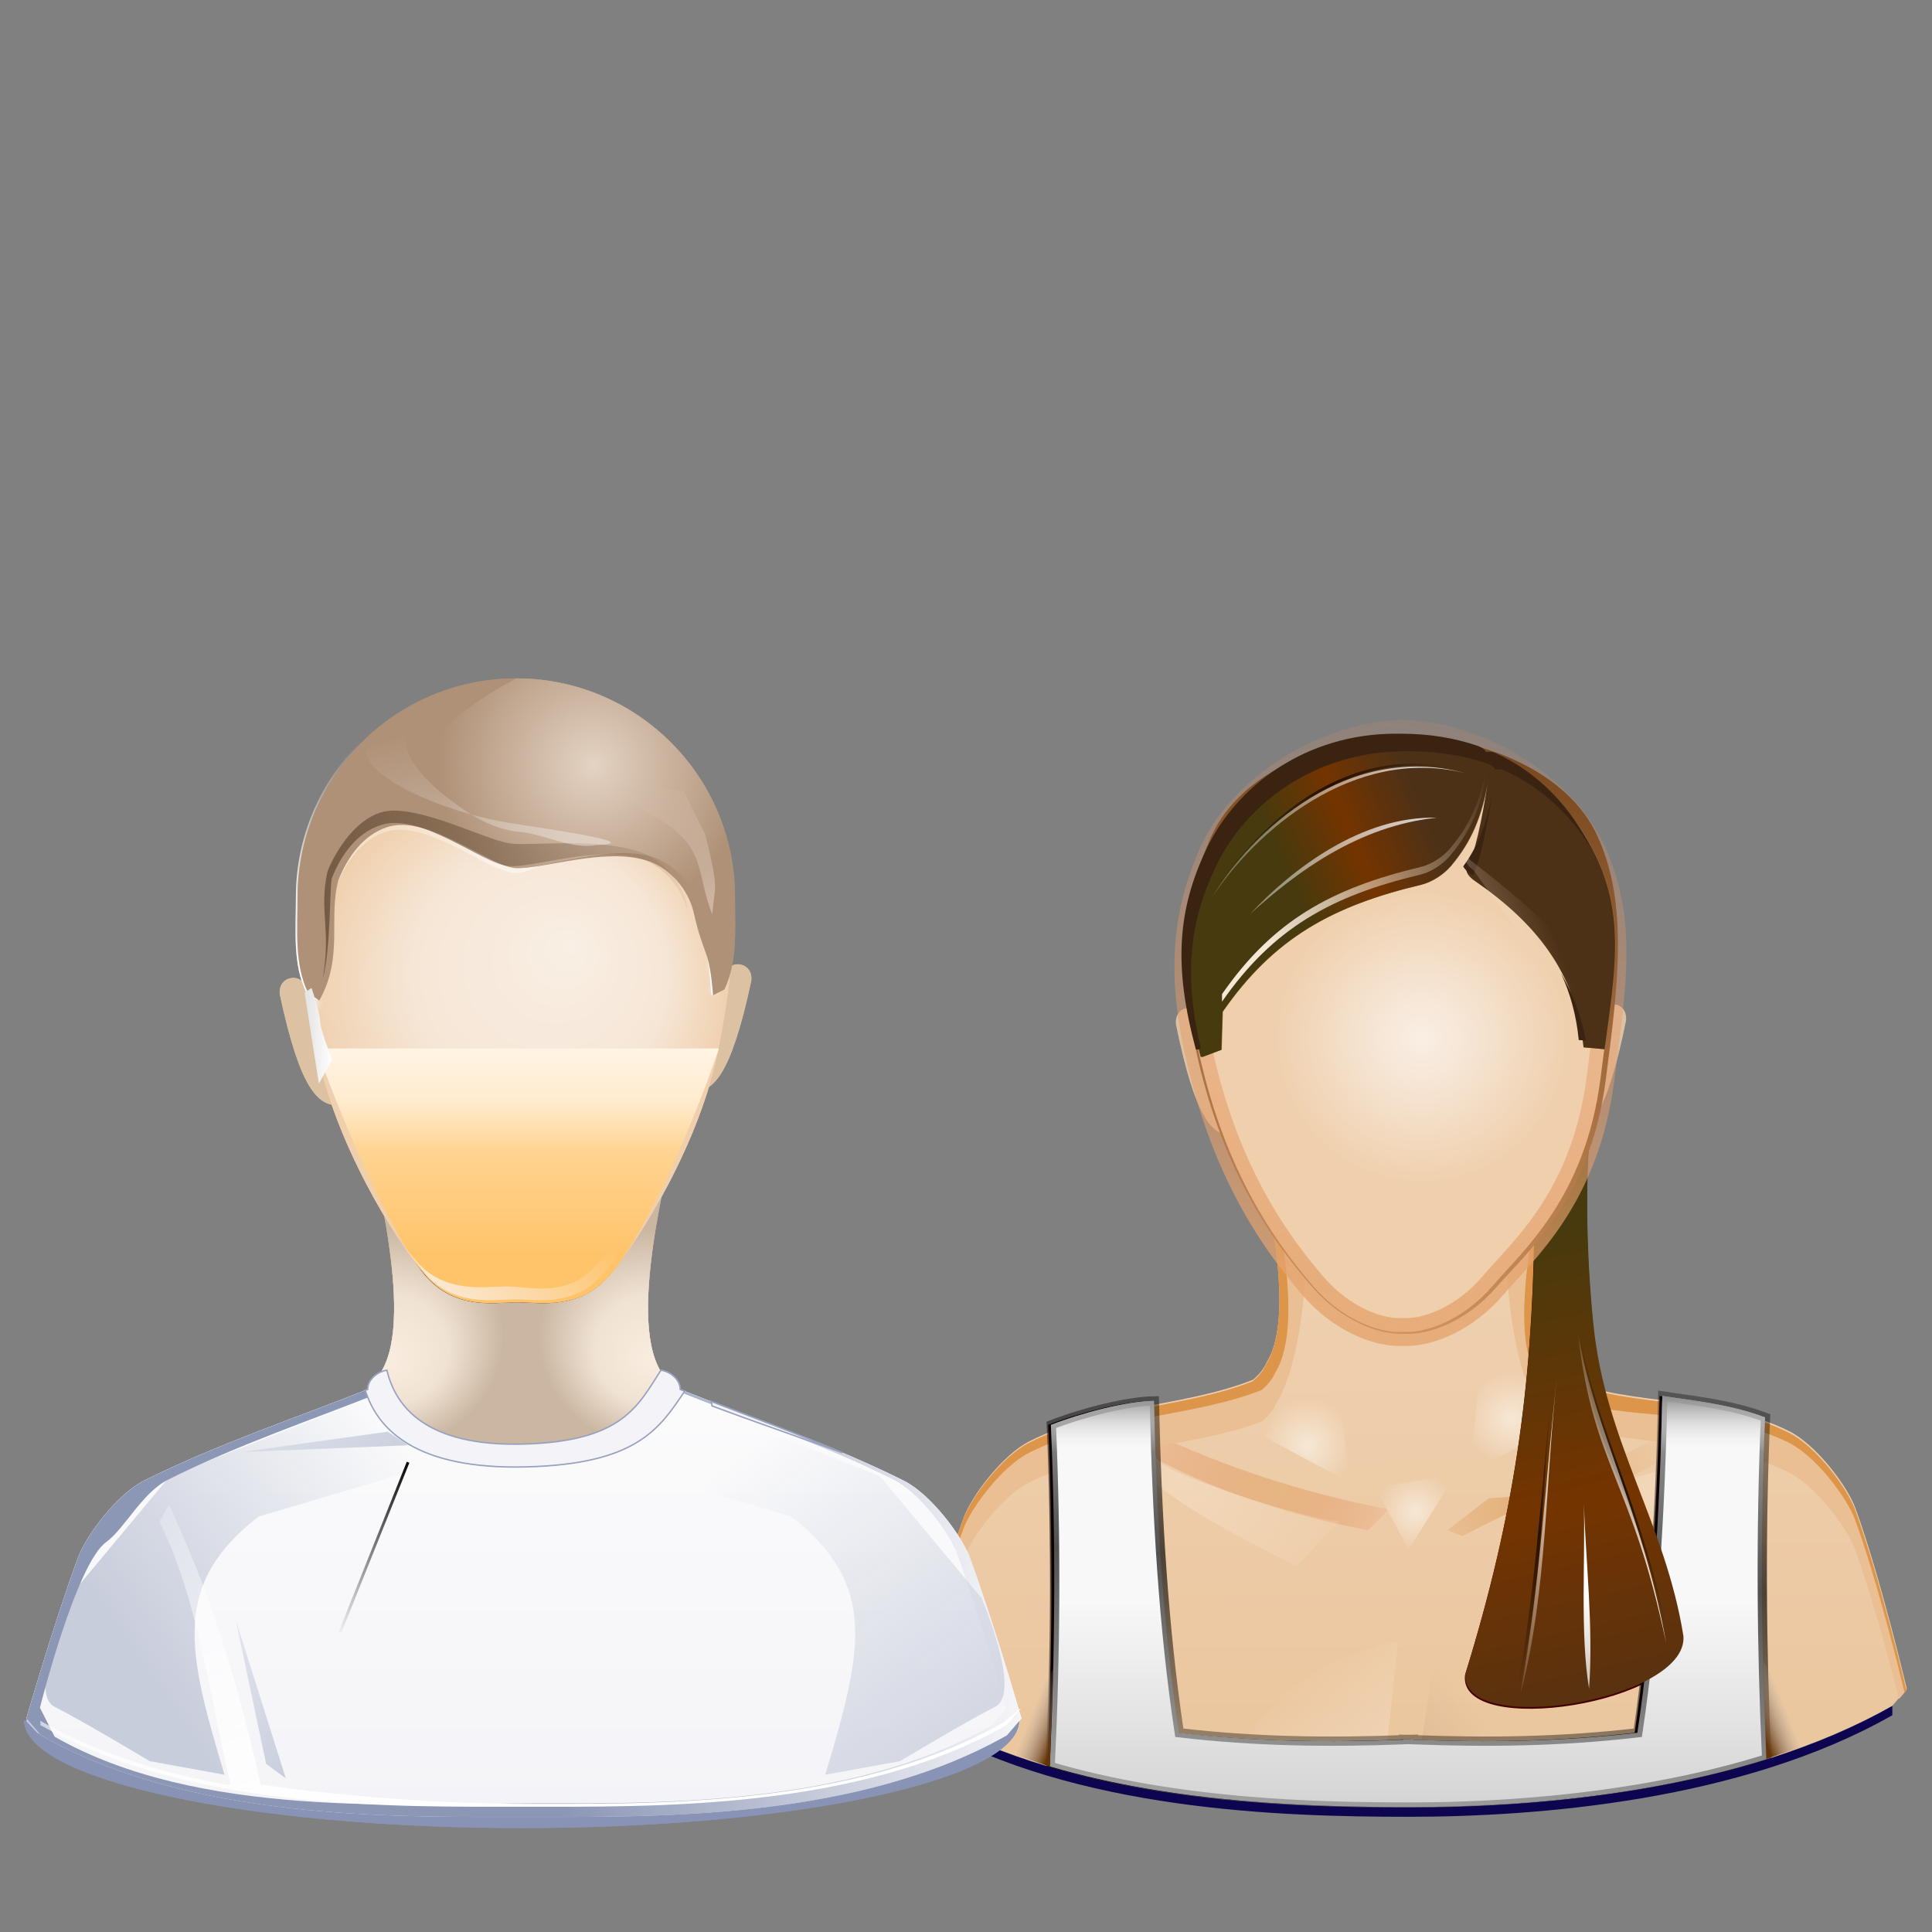 <?xml version="1.0" standalone="no"?>
<!DOCTYPE svg PUBLIC "-//W3C//DTD SVG 20010904//EN" "http://www.w3.org/TR/2001/REC-SVG-20010904/DTD/svg10.dtd">
<!-- Created using Karbon14, part of koffice: http://www.koffice.org/karbon -->
<svg xmlns="http://www.w3.org/2000/svg" xmlns:xlink="http://www.w3.org/1999/xlink" width="128px" height="128px">
  <rect width="100%" height="100%" fill="#808080" stroke="none"/>
  <defs>
    <linearGradient id="defitem0" gradientUnits="userSpaceOnUse" x1="96.865" y1="117.458" x2="96.741" y2="80.5" >
      <stop stop-color="#ebc69e" offset="0" stop-opacity="1" />
      <stop stop-color="#efd1b1" offset="1" stop-opacity="1" />
    </linearGradient>
    <radialGradient id="defitem1" gradientUnits="userSpaceOnUse" cx="82.336" cy="98.195" fx="85.168" fy="98.881" r="11.188" >
      <stop stop-color="#e6b683" offset="0" stop-opacity="1" />
      <stop stop-color="#e68e60" offset="1" stop-opacity="0" />
    </radialGradient>
    <radialGradient id="defitem2" gradientUnits="userSpaceOnUse" cx="81.837" cy="100.067" fx="77.966" fy="97.695" r="10.005" >
      <stop stop-color="#f2d8ba" offset="0" stop-opacity="1" />
      <stop stop-color="#f2d8ba" offset="1" stop-opacity="0" />
    </radialGradient>
    <radialGradient id="defitem3" gradientUnits="userSpaceOnUse" cx="101.19" cy="99.702" fx="101.19" fy="99.702" r="11.592" >
      <stop stop-color="#e4ae77" offset="0" stop-opacity="1" />
      <stop stop-color="#e6b683" offset="1" stop-opacity="0" />
    </radialGradient>
    <radialGradient id="defitem4" gradientUnits="userSpaceOnUse" cx="109.511" cy="99.078" fx="109.511" fy="99.078" r="6.072" >
      <stop stop-color="#f2d8ba" offset="0" stop-opacity="1" />
      <stop stop-color="#f2d8ba" offset="1" stop-opacity="0" />
    </radialGradient>
    <radialGradient id="defitem5" gradientUnits="userSpaceOnUse" cx="100.14" cy="93.986" fx="100.14" fy="93.986" r="3.154" >
      <stop stop-color="#f6e8d6" offset="0" stop-opacity="1" />
      <stop stop-color="#f6e8d6" offset="1" stop-opacity="0" />
    </radialGradient>
    <radialGradient id="defitem6" gradientUnits="userSpaceOnUse" cx="93.79" cy="100.143" fx="93.79" fy="100.143" r="2.7" >
      <stop stop-color="#f6e8d6" offset="0" stop-opacity="1" />
      <stop stop-color="#f6e8d6" offset="1" stop-opacity="0" />
    </radialGradient>
    <linearGradient id="defitem7" gradientUnits="userSpaceOnUse" x1="96.564" y1="127.504" x2="85.223" y2="111.495" >
      <stop stop-color="#f6e8d6" offset="0" stop-opacity="1" />
      <stop stop-color="#f6e8d6" offset="1" stop-opacity="0" />
    </linearGradient>
    <radialGradient id="defitem8" gradientUnits="userSpaceOnUse" cx="86.605" cy="95.768" fx="86.605" fy="95.768" r="3.154" >
      <stop stop-color="#f6e8d6" offset="0" stop-opacity="1" />
      <stop stop-color="#f6e8d6" offset="1" stop-opacity="0" />
    </radialGradient>
    <linearGradient id="defitem9" gradientUnits="userSpaceOnUse" x1="84.376" y1="125.339" x2="98.143" y2="113.682" >
      <stop stop-color="#c39a7c" offset="0" stop-opacity="1" />
      <stop stop-color="#c39a7c" offset="1" stop-opacity="0" />
    </linearGradient>
    <linearGradient id="defitem10" gradientUnits="userSpaceOnUse" x1="93.283" y1="145.727" x2="93.283" y2="106.104" >
      <stop stop-color="#8e8e8e" offset="0" stop-opacity="1" />
      <stop stop-color="#f8f8f8" offset="1" stop-opacity="1" />
    </linearGradient>
    <linearGradient id="defitem11" gradientUnits="userSpaceOnUse" x1="102.656" y1="130.152" x2="105.913" y2="79.254" >
      <stop stop-color="#000000" offset="0" stop-opacity="0" />
      <stop stop-color="#000000" offset="0.5" stop-opacity="0.676" />
      <stop stop-color="#000000" offset="1" stop-opacity="0" />
    </linearGradient>
    <linearGradient id="defitem12" gradientUnits="userSpaceOnUse" x1="104.761" y1="80.691" x2="112.92" y2="116.352" >
      <stop stop-color="#463a0e" offset="0" stop-opacity="1" />
      <stop stop-color="#743400" offset="0.5" stop-opacity="1" />
      <stop stop-color="#4d3117" offset="1" stop-opacity="1" />
    </linearGradient>
    <radialGradient id="defitem13" gradientUnits="userSpaceOnUse" cx="94.183" cy="68.743" fx="94.183" fy="68.743" r="9.984" >
      <stop stop-color="#f9efe4" offset="0" stop-opacity="1" />
      <stop stop-color="#f6e6d6" offset="0.291" stop-opacity="1" />
      <stop stop-color="#efcfac" offset="1" stop-opacity="1" />
    </radialGradient>
    <linearGradient id="defitem14" gradientUnits="userSpaceOnUse" x1="100.947" y1="100.423" x2="108.9" y2="41.352" >
      <stop stop-color="#e4aa72" offset="0" stop-opacity="1" />
      <stop stop-color="#e68e60" offset="1" stop-opacity="0" />
    </linearGradient>
    <radialGradient id="defitem15" gradientUnits="userSpaceOnUse" cx="105.489" cy="67.77" fx="105.489" fy="67.77" r="0.487" >
      <stop stop-color="#f0e4d4" offset="0" stop-opacity="1" />
      <stop stop-color="#f0e4d4" offset="1" stop-opacity="0" />
    </radialGradient>
    <radialGradient id="defitem16" gradientUnits="userSpaceOnUse" cx="80.165" cy="68" fx="80.165" fy="68" r="0.487" >
      <stop stop-color="#f0e4d4" offset="0" stop-opacity="1" />
      <stop stop-color="#f0e4d4" offset="1" stop-opacity="0" />
    </radialGradient>
    <linearGradient id="defitem17" gradientUnits="userSpaceOnUse" x1="84.86" y1="57.109" x2="94.055" y2="53.22" >
      <stop stop-color="#463a0e" offset="0" stop-opacity="1" />
      <stop stop-color="#743400" offset="0.5" stop-opacity="1" />
      <stop stop-color="#4d3117" offset="1" stop-opacity="1" />
    </linearGradient>
    <linearGradient id="defitem18" gradientUnits="userSpaceOnUse" x1="80.093" y1="55.616" x2="96.468" y2="55.616" >
      <stop stop-color="#000000" offset="0" stop-opacity="0" />
      <stop stop-color="#000000" offset="0.5" stop-opacity="0.676" />
      <stop stop-color="#000000" offset="1" stop-opacity="0" />
    </linearGradient>
    <linearGradient id="defitem19" gradientUnits="userSpaceOnUse" x1="82.061" y1="49.059" x2="96.714" y2="55.8" >
      <stop stop-color="#ffffff" offset="0" stop-opacity="0.153" />
      <stop stop-color="#ffffff" offset="1" stop-opacity="1" />
    </linearGradient>
    <linearGradient id="defitem20" gradientUnits="userSpaceOnUse" x1="100.48" y1="111.794" x2="102.581" y2="91.014" >
      <stop stop-color="#000000" offset="0" stop-opacity="0" />
      <stop stop-color="#000000" offset="0.5" stop-opacity="0.676" />
      <stop stop-color="#000000" offset="1" stop-opacity="0" />
    </linearGradient>
    <linearGradient id="defitem21" gradientUnits="userSpaceOnUse" x1="100.726" y1="111.794" x2="102.827" y2="91.014" >
      <stop stop-color="#ffffff" offset="0" stop-opacity="0.153" />
      <stop stop-color="#ffffff" offset="1" stop-opacity="1" />
    </linearGradient>
    <linearGradient id="defitem22" gradientUnits="userSpaceOnUse" x1="104.375" y1="88.679" x2="110.302" y2="108.467" >
      <stop stop-color="#000000" offset="0" stop-opacity="0" />
      <stop stop-color="#000000" offset="0.5" stop-opacity="0.676" />
      <stop stop-color="#000000" offset="1" stop-opacity="0" />
    </linearGradient>
    <linearGradient id="defitem23" gradientUnits="userSpaceOnUse" x1="104.006" y1="88.679" x2="109.933" y2="108.467" >
      <stop stop-color="#ffffff" offset="0" stop-opacity="0.153" />
      <stop stop-color="#ffffff" offset="1" stop-opacity="1" />
    </linearGradient>
    <linearGradient id="defitem24" gradientUnits="userSpaceOnUse" x1="93.283" y1="92.486" x2="93.283" y2="96.198" >
      <stop stop-color="#8e8e8e" offset="0" stop-opacity="1" />
      <stop stop-color="#f8f8f8" offset="1" stop-opacity="0" />
    </linearGradient>
    <linearGradient id="defitem25" gradientUnits="userSpaceOnUse" x1="82.374" y1="58.881" x2="99.159" y2="52.298" >
      <stop stop-color="#f6e8d6" offset="0" stop-opacity="1" />
      <stop stop-color="#f6e8d6" offset="1" stop-opacity="0" />
    </linearGradient>
    <linearGradient id="defitem26" gradientUnits="userSpaceOnUse" x1="100.164" y1="48.104" x2="69.576" y2="64.449" >
      <stop stop-color="#ffffff" offset="0" stop-opacity="1" />
      <stop stop-color="#ffffff" offset="1" stop-opacity="0" />
    </linearGradient>
    <linearGradient id="defitem27" gradientUnits="userSpaceOnUse" x1="70.143" y1="114.652" x2="68.138" y2="113.841" >
      <stop stop-color="#643308" offset="0" stop-opacity="1" />
      <stop stop-color="#aaaaaa" offset="1" stop-opacity="0" />
    </linearGradient>
    <linearGradient id="defitem28" gradientUnits="userSpaceOnUse" x1="116.441" y1="114.136" x2="118.446" y2="113.325" >
      <stop stop-color="#643308" offset="0" stop-opacity="1" />
      <stop stop-color="#aaaaaa" offset="1" stop-opacity="0" />
    </linearGradient>
    <linearGradient id="defitem29" gradientUnits="userSpaceOnUse" x1="104.598" y1="105.777" x2="108.243" y2="125.612" >
      <stop stop-color="#ffffff" offset="0" stop-opacity="1" />
      <stop stop-color="#ffffff" offset="1" stop-opacity="0" />
    </linearGradient>
    <radialGradient id="defitem30" gradientUnits="userSpaceOnUse" cx="26.242" cy="88.53" fx="25.924" fy="90.28" r="7.166" >
      <stop stop-color="#f9eddf" offset="0" stop-opacity="1" />
      <stop stop-color="#f9eddf" offset="0.5" stop-opacity="0.806" />
      <stop stop-color="#f9eddf" offset="1" stop-opacity="0" />
    </radialGradient>
    <radialGradient id="defitem31" gradientUnits="userSpaceOnUse" cx="42.803" cy="88.53" fx="43.122" fy="90.28" r="7.166" >
      <stop stop-color="#f9eddf" offset="0" stop-opacity="1" />
      <stop stop-color="#f9eddf" offset="0.5" stop-opacity="0.806" />
      <stop stop-color="#f9eddf" offset="1" stop-opacity="0" />
    </radialGradient>
    <radialGradient id="defitem32" gradientUnits="userSpaceOnUse" cx="34.278" cy="65.753" fx="37.875" fy="62.693" r="14.297" >
      <stop stop-color="#f9efe4" offset="0" stop-opacity="1" />
      <stop stop-color="#f6e6d6" offset="0.591" stop-opacity="1" />
      <stop stop-color="#efcfac" offset="1" stop-opacity="1" />
    </radialGradient>
    <linearGradient id="defitem33" gradientUnits="userSpaceOnUse" x1="34.296" y1="69.466" x2="34.296" y2="83.337" >
      <stop stop-color="#fff4e4" offset="0" stop-opacity="1" />
      <stop stop-color="#ffebcf" offset="0.25" stop-opacity="1" />
      <stop stop-color="#ffd390" offset="0.5" stop-opacity="1" />
      <stop stop-color="#ffc369" offset="1" stop-opacity="1" />
    </linearGradient>
    <linearGradient id="defitem34" gradientUnits="userSpaceOnUse" x1="29.435" y1="88.072" x2="38.612" y2="80.137" >
      <stop stop-color="#f9ede2" offset="0" stop-opacity="1" />
      <stop stop-color="#f9ede2" offset="1" stop-opacity="0" />
    </linearGradient>
    <radialGradient id="defitem35" gradientUnits="userSpaceOnUse" cx="47.344" cy="65.563" fx="47.344" fy="65.563" r="0.507" >
      <stop stop-color="#f0e4d4" offset="0" stop-opacity="1" />
      <stop stop-color="#f0e4d4" offset="1" stop-opacity="0" />
    </radialGradient>
    <radialGradient id="defitem36" gradientUnits="userSpaceOnUse" cx="20.968" cy="66.463" fx="20.968" fy="66.463" r="0.507" >
      <stop stop-color="#f0e4d4" offset="0" stop-opacity="1" />
      <stop stop-color="#f0e4d4" offset="1" stop-opacity="0" />
    </radialGradient>
    <linearGradient id="defitem37" gradientUnits="userSpaceOnUse" x1="34.189" y1="67.531" x2="34.902" y2="49.526" >
      <stop stop-color="#ffffff" offset="0" stop-opacity="1" />
      <stop stop-color="#ffffff" offset="1" stop-opacity="0" />
    </linearGradient>
    <radialGradient id="defitem38" gradientUnits="userSpaceOnUse" cx="39.296" cy="50.688" fx="39.296" fy="50.688" r="10.251" >
      <stop stop-color="#e4d3c3" offset="0" stop-opacity="1" />
      <stop stop-color="#e4d3c3" offset="1" stop-opacity="0" />
    </radialGradient>
    <linearGradient id="defitem39" gradientUnits="userSpaceOnUse" x1="21.388" y1="59.26" x2="47.334" y2="58.472" >
      <stop stop-color="#755b44" offset="0" stop-opacity="1" />
      <stop stop-color="#755b44" offset="1" stop-opacity="0" />
    </linearGradient>
    <linearGradient id="defitem40" gradientUnits="userSpaceOnUse" x1="37.767" y1="72.964" x2="31.57" y2="47.503" >
      <stop stop-color="#ffffff" offset="0" stop-opacity="1" />
      <stop stop-color="#ffffff" offset="1" stop-opacity="0" />
    </linearGradient>
    <linearGradient id="defitem41" gradientUnits="userSpaceOnUse" x1="52.105" y1="62.443" x2="43.393" y2="51.463" >
      <stop stop-color="#dfcaba" offset="0" stop-opacity="1" />
      <stop stop-color="#dfcaba" offset="1" stop-opacity="0" />
    </linearGradient>
    <linearGradient id="defitem42" gradientUnits="userSpaceOnUse" x1="20.177" y1="68.625" x2="22.003" y2="68.625" >
      <stop stop-color="#e2e2e2" offset="0" stop-opacity="1" />
      <stop stop-color="#ffffff" offset="1" stop-opacity="1" />
    </linearGradient>
    <linearGradient id="defitem43" gradientUnits="userSpaceOnUse" x1="34.712" y1="120.376" x2="34.712" y2="85.321" >
      <stop stop-color="#f4f4f8" offset="0" stop-opacity="1" />
      <stop stop-color="#fdfdfd" offset="1" stop-opacity="1" />
    </linearGradient>
    <linearGradient id="defitem44" gradientUnits="userSpaceOnUse" x1="8.093" y1="108.387" x2="26.742" y2="95.656" >
      <stop stop-color="#c8cddb" offset="0" stop-opacity="1" />
      <stop stop-color="#c8cddb" offset="1" stop-opacity="0" />
    </linearGradient>
    <linearGradient id="defitem45" gradientUnits="userSpaceOnUse" x1="37.425" y1="105.578" x2="67.674" y2="105.578" >
      <stop stop-color="#8c97b6" offset="0" stop-opacity="1" />
      <stop stop-color="#8c97b6" offset="1" stop-opacity="0" />
    </linearGradient>
    <linearGradient id="defitem46" gradientUnits="userSpaceOnUse" x1="35.16" y1="116.898" x2="25.307" y2="87.191" >
      <stop stop-color="#ffffff" offset="0" stop-opacity="1" />
      <stop stop-color="#ffffff" offset="1" stop-opacity="0" />
    </linearGradient>
    <linearGradient id="defitem47" gradientUnits="userSpaceOnUse" x1="28.614" y1="102.053" x2="12.625" y2="90.126" >
      <stop stop-color="#bac1d4" offset="0" stop-opacity="1" />
      <stop stop-color="#bac1d4" offset="1" stop-opacity="0" />
    </linearGradient>
    <linearGradient id="defitem48" gradientUnits="userSpaceOnUse" x1="25.403" y1="117.164" x2="8.746" y2="106.188" >
      <stop stop-color="#bac1d4" offset="0" stop-opacity="1" />
      <stop stop-color="#bac1d4" offset="1" stop-opacity="0" />
    </linearGradient>
    <linearGradient id="defitem49" gradientUnits="userSpaceOnUse" x1="69.737" y1="120.8" x2="51.406" y2="94.701" >
      <stop stop-color="#c8cddb" offset="0" stop-opacity="1" />
      <stop stop-color="#c8cddb" offset="1" stop-opacity="0" />
    </linearGradient>
    <linearGradient id="defitem50" gradientUnits="userSpaceOnUse" x1="27.356" y1="96.559" x2="22.215" y2="108.448" >
      <stop stop-color="#c8cddb" offset="0" stop-opacity="1" />
      <stop stop-color="#c8cddb" offset="1" stop-opacity="0" />
    </linearGradient>
    <linearGradient id="defitem51" gradientUnits="userSpaceOnUse" x1="27.356" y1="96.559" x2="22.215" y2="108.448" >
      <stop stop-color="#000000" offset="0" stop-opacity="1" />
      <stop stop-color="#000000" offset="1" stop-opacity="0" />
    </linearGradient>
    <radialGradient id="defitem52" gradientUnits="userSpaceOnUse" cx="26.242" cy="88.53" fx="25.924" fy="90.28" r="7.166" >
      <stop stop-color="#f9eddf" offset="0" stop-opacity="1" />
      <stop stop-color="#f9eddf" offset="0.5" stop-opacity="0.806" />
      <stop stop-color="#f9eddf" offset="1" stop-opacity="0" />
    </radialGradient>
    <radialGradient id="defitem53" gradientUnits="userSpaceOnUse" cx="42.803" cy="88.53" fx="43.122" fy="90.28" r="7.166" >
      <stop stop-color="#f9eddf" offset="0" stop-opacity="1" />
      <stop stop-color="#f9eddf" offset="0.5" stop-opacity="0.806" />
      <stop stop-color="#f9eddf" offset="1" stop-opacity="0" />
    </radialGradient>
    <radialGradient id="defitem54" gradientUnits="userSpaceOnUse" cx="34.278" cy="65.753" fx="37.875" fy="62.693" r="14.297" >
      <stop stop-color="#f9efe4" offset="0" stop-opacity="1" />
      <stop stop-color="#f6e6d6" offset="0.591" stop-opacity="1" />
      <stop stop-color="#efcfac" offset="1" stop-opacity="1" />
    </radialGradient>
    <linearGradient id="defitem55" gradientUnits="userSpaceOnUse" x1="34.296" y1="69.466" x2="34.296" y2="83.337" >
      <stop stop-color="#fff4e4" offset="0" stop-opacity="1" />
      <stop stop-color="#ffebcf" offset="0.25" stop-opacity="1" />
      <stop stop-color="#ffd390" offset="0.5" stop-opacity="1" />
      <stop stop-color="#ffc369" offset="1" stop-opacity="1" />
    </linearGradient>
    <linearGradient id="defitem56" gradientUnits="userSpaceOnUse" x1="29.435" y1="88.072" x2="38.612" y2="80.137" >
      <stop stop-color="#f9ede2" offset="0" stop-opacity="1" />
      <stop stop-color="#f9ede2" offset="1" stop-opacity="0" />
    </linearGradient>
    <radialGradient id="defitem57" gradientUnits="userSpaceOnUse" cx="47.344" cy="65.563" fx="47.344" fy="65.563" r="0.507" >
      <stop stop-color="#f0e4d4" offset="0" stop-opacity="1" />
      <stop stop-color="#f0e4d4" offset="1" stop-opacity="0" />
    </radialGradient>
    <radialGradient id="defitem58" gradientUnits="userSpaceOnUse" cx="20.968" cy="66.463" fx="20.968" fy="66.463" r="0.507" >
      <stop stop-color="#f0e4d4" offset="0" stop-opacity="1" />
      <stop stop-color="#f0e4d4" offset="1" stop-opacity="0" />
    </radialGradient>
    <linearGradient id="defitem59" gradientUnits="userSpaceOnUse" x1="34.189" y1="67.531" x2="34.902" y2="49.526" >
      <stop stop-color="#ffffff" offset="0" stop-opacity="1" />
      <stop stop-color="#ffffff" offset="1" stop-opacity="0" />
    </linearGradient>
    <radialGradient id="defitem60" gradientUnits="userSpaceOnUse" cx="39.296" cy="50.688" fx="39.296" fy="50.688" r="10.251" >
      <stop stop-color="#e4d3c3" offset="0" stop-opacity="1" />
      <stop stop-color="#e4d3c3" offset="1" stop-opacity="0" />
    </radialGradient>
    <linearGradient id="defitem61" gradientUnits="userSpaceOnUse" x1="21.388" y1="59.26" x2="47.334" y2="58.472" >
      <stop stop-color="#755b44" offset="0" stop-opacity="1" />
      <stop stop-color="#755b44" offset="1" stop-opacity="0" />
    </linearGradient>
    <linearGradient id="defitem62" gradientUnits="userSpaceOnUse" x1="37.767" y1="72.964" x2="31.57" y2="47.503" >
      <stop stop-color="#ffffff" offset="0" stop-opacity="1" />
      <stop stop-color="#ffffff" offset="1" stop-opacity="0" />
    </linearGradient>
    <linearGradient id="defitem63" gradientUnits="userSpaceOnUse" x1="52.105" y1="62.443" x2="43.393" y2="51.463" >
      <stop stop-color="#dfcaba" offset="0" stop-opacity="1" />
      <stop stop-color="#dfcaba" offset="1" stop-opacity="0" />
    </linearGradient>
    <linearGradient id="defitem64" gradientUnits="userSpaceOnUse" x1="20.177" y1="68.625" x2="22.003" y2="68.625" >
      <stop stop-color="#e2e2e2" offset="0" stop-opacity="1" />
      <stop stop-color="#ffffff" offset="1" stop-opacity="1" />
    </linearGradient>
    <linearGradient id="defitem65" gradientUnits="userSpaceOnUse" x1="34.712" y1="120.376" x2="34.712" y2="85.321" >
      <stop stop-color="#f4f4f8" offset="0" stop-opacity="1" />
      <stop stop-color="#fdfdfd" offset="1" stop-opacity="1" />
    </linearGradient>
    <linearGradient id="defitem66" gradientUnits="userSpaceOnUse" x1="8.093" y1="108.387" x2="26.742" y2="95.656" >
      <stop stop-color="#c8cddb" offset="0" stop-opacity="1" />
      <stop stop-color="#c8cddb" offset="1" stop-opacity="0" />
    </linearGradient>
    <linearGradient id="defitem67" gradientUnits="userSpaceOnUse" x1="37.425" y1="105.578" x2="67.674" y2="105.578" >
      <stop stop-color="#8c97b6" offset="0" stop-opacity="1" />
      <stop stop-color="#8c97b6" offset="1" stop-opacity="0" />
    </linearGradient>
    <linearGradient id="defitem68" gradientUnits="userSpaceOnUse" x1="35.16" y1="116.898" x2="25.307" y2="87.191" >
      <stop stop-color="#ffffff" offset="0" stop-opacity="1" />
      <stop stop-color="#ffffff" offset="1" stop-opacity="0" />
    </linearGradient>
    <linearGradient id="defitem69" gradientUnits="userSpaceOnUse" x1="28.614" y1="102.053" x2="12.625" y2="90.126" >
      <stop stop-color="#bac1d4" offset="0" stop-opacity="1" />
      <stop stop-color="#bac1d4" offset="1" stop-opacity="0" />
    </linearGradient>
    <linearGradient id="defitem70" gradientUnits="userSpaceOnUse" x1="25.403" y1="117.164" x2="8.746" y2="106.188" >
      <stop stop-color="#bac1d4" offset="0" stop-opacity="1" />
      <stop stop-color="#bac1d4" offset="1" stop-opacity="0" />
    </linearGradient>
    <linearGradient id="defitem71" gradientUnits="userSpaceOnUse" x1="69.737" y1="120.8" x2="51.406" y2="94.701" >
      <stop stop-color="#c8cddb" offset="0" stop-opacity="1" />
      <stop stop-color="#c8cddb" offset="1" stop-opacity="0" />
    </linearGradient>
    <linearGradient id="defitem72" gradientUnits="userSpaceOnUse" x1="27.356" y1="96.559" x2="22.215" y2="108.448" >
      <stop stop-color="#c8cddb" offset="0" stop-opacity="1" />
      <stop stop-color="#c8cddb" offset="1" stop-opacity="0" />
    </linearGradient>
    <linearGradient id="defitem73" gradientUnits="userSpaceOnUse" x1="27.356" y1="96.559" x2="22.215" y2="108.448" >
      <stop stop-color="#000000" offset="0" stop-opacity="1" />
      <stop stop-color="#000000" offset="1" stop-opacity="0" />
    </linearGradient>
  </defs>
  <g id="Layer">
    <g id="layer1">
      <path id="path2276" fill="#ffffff" fill-opacity="0.757" stroke-width="0.5" stroke-linecap="round" stroke-linejoin="round" d="M50.893 3.281L50.893 0.487L50.893 3.281Z"  />
      <path id="path2056" fill="#ffffff" fill-opacity="0.757" stroke-width="0.5" stroke-linecap="round" stroke-linejoin="round" d="M82.118 12.15L82.118 10.405L82.118 12.15Z"  />
      <g id="g5197">
        <g id="g5199">
          <path id="path5457" fill="#a5aaca" stroke-width="0.615" d="M126.2 111.397L125.373 112.377C115.41 118.049 101.858 119.106 93.343 119.106C84.827 119.106 71.314 118.703 61.35 113.031L60.504 112.07C60.472 112.2 60.389 112.55 60.389 112.55L61.35 113.646C71.314 119.318 84.827 119.722 93.343 119.722C101.858 119.722 115.41 118.665 125.373 112.992L126.316 111.877C126.316 111.877 126.231 111.527 126.2 111.397Z"  fill-rule="evenodd" />
          <g id="g3232">
          </g>
          <g id="g4591">
          </g>
          <path id="path3409" fill="url(#defitem0)" stroke-width="0.645" d="M82.841 73.742C83.718 77.911 86.033 86.811 83.931 90.233C83.652 90.879 83.195 91.243 83.026 91.406C78.515 93.21 73.062 93.054 68.221 95.477C66.424 96.376 64.375 99.105 63.841 100.556C62.212 104.981 60.407 112.544 60.407 112.544L61.373 113.655C71.337 119.327 84.854 119.721 93.369 119.721C101.885 119.721 115.422 118.669 125.386 112.997L126.332 111.886C126.332 111.886 124.547 104.323 122.918 99.898C122.385 98.447 120.336 95.719 118.539 94.819C113.697 92.395 108.244 93.21 103.733 91.406C103.226 91.045 102.48 90.462 102.458 90.131C102.45 90.144 102.446 90.159 102.438 90.172C100.391 86.712 102.655 77.89 103.528 73.742L93.184 78.451L82.841 73.742Z"  fill-rule="evenodd" />
          <path id="path4289" fill="url(#defitem1)" stroke-width="0.658" d="M76.53 95.011C81.07 97.141 86.142 98.872 92.013 100.005L90.639 101.378C84.71 100.27 79.672 98.449 75.407 96.01L76.53 95.011Z"  fill-rule="evenodd" />
          <path id="path4235" fill="url(#defitem2)" stroke-width="0.658" d="M76.655 96.384C75.466 97.275 87.686 101.024 88.766 100.754L85.895 103.751C81.695 101.635 77.484 99.524 74.907 96.759L76.655 96.384Z"  fill-rule="evenodd" />
          <path id="path4363" fill="url(#defitem3)" stroke-width="0.658" d="M95.883 101.387L98.63 99.265L102.376 99.015L112.489 93.896L112.489 95.519L103.125 100.388L99.629 100.388L96.882 101.762L95.883 101.387Z"  fill-rule="evenodd" />
          <path id="path4441" fill="url(#defitem4)" stroke-width="0.658" d="M115.254 96.019L108.137 97.926L103.767 99.764L104.517 102.136L115.17 99.639L115.254 96.019Z"  fill-rule="evenodd" />
          <g id="g4544">
            <path id="path4483" fill="#e9bf93" stroke-width="0.658" d="M82.815 73.846C83.692 78.016 86.007 86.916 83.905 90.338C83.626 90.984 83.169 91.347 83 91.51C78.489 93.314 73.037 93.158 68.195 95.581C66.398 96.481 64.349 99.21 63.815 100.66C62.187 105.086 60.381 112.649 60.381 112.649L60.895 113.245C61.538 110.712 62.697 106.331 63.815 103.293C64.349 101.842 66.398 99.113 68.195 98.213C73.037 95.79 79.147 95.946 83.658 94.142C83.827 93.979 84.284 93.616 84.563 92.97C86.665 89.548 86.982 80.648 86.105 76.478L93.159 81.187L100.212 76.478C99.34 80.627 99.707 89.448 101.754 92.908C101.762 92.895 101.766 92.88 101.774 92.867C101.796 93.199 102.542 93.782 103.049 94.142C107.561 95.946 113.671 95.132 118.513 97.555C120.31 98.455 122.359 101.184 122.893 102.635C124.008 105.666 125.174 110.03 125.813 112.567L126.306 111.991C126.306 111.991 124.521 104.428 122.893 100.002C122.359 98.552 120.31 95.823 118.513 94.923C113.671 92.5 108.219 93.314 103.707 91.51C103.2 91.15 102.454 90.567 102.432 90.235C102.424 90.248 102.42 90.263 102.412 90.276C100.365 86.816 102.63 77.995 103.502 73.846L93.159 78.555L82.815 73.846Z"  fill-rule="evenodd" />
            <path id="path4496" fill="#dd9549" stroke-width="0.658" d="M82.815 73.846C83.692 78.016 86.007 86.916 83.905 90.338C83.626 90.984 83.169 91.347 83 91.51C78.489 93.314 73.037 93.158 68.195 95.581C66.398 96.481 64.349 99.21 63.815 100.66C62.187 105.086 60.381 112.649 60.381 112.649L60.504 112.793C60.817 111.504 62.353 105.291 63.815 101.319C64.349 99.868 66.398 97.139 68.195 96.24C73.037 93.816 79.085 93.89 83.597 92.086C83.766 91.923 84.222 91.559 84.501 90.914C86.603 87.492 84.288 78.592 83.412 74.422L93.159 79.213L102.905 74.833C102.033 78.981 99.769 87.803 101.816 91.263C101.824 91.25 101.828 91.235 101.836 91.222C101.858 91.554 102.604 92.137 103.111 92.497C107.622 94.301 113.671 93.158 118.513 95.581C120.31 96.481 122.359 99.21 122.893 100.66C124.355 104.633 125.873 110.846 126.183 112.135L126.306 111.991C126.306 111.991 124.521 104.428 122.893 100.002C122.359 98.552 120.31 95.823 118.513 94.923C113.671 92.5 108.219 93.314 103.707 91.51C103.2 91.15 102.454 90.567 102.432 90.235C102.424 90.248 102.42 90.263 102.412 90.276C100.365 86.816 102.63 77.995 103.502 73.846L93.159 78.555L82.815 73.846Z"  fill-rule="evenodd" />
          </g>
          <path id="path4554" fill="url(#defitem5)" stroke-width="0.658" d="M98.727 85.245L97.315 97.606L102.965 94.593L98.727 85.245Z"  fill-rule="evenodd" />
          <path id="path4600" fill="url(#defitem6)" stroke-width="0.982" d="M91.09 98.562L93.329 102.646L96.491 97.64L91.09 98.562Z"  fill-rule="evenodd" />
          <path id="path4650" fill="url(#defitem7)" stroke-width="0.658" d="M92.622 108.739L91.511 119.149L81.007 118.484C82.683 114.724 84.563 110.592 92.622 108.739Z"  fill-rule="evenodd" />
          <path id="path4700" fill="url(#defitem8)" stroke-width="0.658" d="M88.017 85.861L89.43 98.221L83.779 95.208L88.017 85.861Z"  fill-rule="evenodd" />
          <path id="path4766" fill="url(#defitem9)" stroke-width="0.615" d="M95.163 109.342L93.529 119.265L104.117 119.032L95.163 109.342Z"  fill-rule="evenodd" />
          <path id="path5092" fill="#460101" stroke-width="0.615" d="M105.324 75.182C104.427 77.408 103.317 79.577 101.652 81.584C101.485 92.074 100.329 100.435 97.057 111.001C96.643 115.225 111.802 112.835 111.515 108.54C110.32 101.014 106.351 95.692 105.555 87.929C105.13 83.785 104.982 78.847 105.324 75.182Z"  fill-rule="evenodd" />
          <path id="path5249" fill="#1a0000" stroke-width="0.615" d="M76.265 92.812C74.46 92.836 71.465 93.609 69.44 94.4C69.77 102.032 69.723 109.57 69.363 117.03C77.72 119.489 86.841 119.722 93.184 119.722C99.485 119.722 108.517 119.128 116.833 116.53C116.489 109.233 116.433 101.37 116.756 93.908C114.422 93.014 111.755 92.778 109.95 92.486C109.774 100.141 109.349 107.802 108.296 114.8C103.196 115.395 98.332 115.447 93.434 115.261L93.434 115.242C93.325 115.246 93.217 115.237 93.108 115.242C92.998 115.237 92.89 115.246 92.781 115.242L92.781 115.261C87.884 115.447 83.02 115.395 77.919 114.8C76.866 107.802 76.441 100.468 76.265 92.812Z"  fill-rule="evenodd" />
          <path id="path5205" fill="url(#defitem10)" stroke-width="0.645" d="M76.45 92.812C74.644 92.836 71.649 93.609 69.625 94.401C69.954 102.032 69.908 109.57 69.548 117.03C77.905 119.489 87.025 119.722 93.369 119.722C99.669 119.722 108.702 119.128 117.017 116.53C116.673 109.233 116.618 101.37 116.94 93.908C114.606 93.014 111.94 92.778 110.134 92.486C109.959 100.141 109.533 107.802 108.481 114.8C103.38 115.395 98.516 115.447 93.619 115.261L93.619 115.242C93.51 115.246 93.401 115.237 93.292 115.242C93.183 115.237 93.075 115.246 92.965 115.242L92.965 115.261C88.068 115.447 83.204 115.395 78.103 114.8C77.051 107.802 76.626 100.468 76.45 92.812Z"  fill-rule="evenodd" />
          <path id="path5323" fill="none" stroke="url(#defitem11)" stroke-width="0.615" d="M76.478 92.812C74.673 92.836 71.678 93.609 69.653 94.4C69.983 102.032 69.936 109.57 69.576 117.03C77.933 119.489 87.054 119.722 93.397 119.722C99.698 119.722 108.73 119.128 117.046 116.53C116.702 109.233 116.646 101.37 116.969 93.908C114.634 93.014 111.968 92.778 110.163 92.486C109.987 100.141 109.562 107.802 108.509 114.8C103.408 115.395 98.544 115.447 93.647 115.261L93.647 115.242C93.538 115.246 93.43 115.237 93.32 115.242C93.211 115.237 93.103 115.246 92.994 115.242L92.994 115.261C88.097 115.447 83.233 115.395 78.132 114.8C77.079 107.802 76.654 100.468 76.478 92.812Z"  fill-rule="evenodd" />
          <path id="path5078" fill="url(#defitem12)" stroke-width="0.645" d="M97.087 110.886C100.359 100.32 101.502 91.947 101.668 81.457C103.333 79.45 104.45 77.286 105.347 75.06C105.005 78.725 105.147 83.655 105.572 87.799C106.367 95.562 110.337 100.884 111.533 108.409C111.82 112.705 96.672 115.111 97.087 110.886Z"  fill-rule="evenodd" />
          <path id="path3401" fill="#ddc1a3" stroke-width="0.645" d="M104.13 74.991C105.292 74.888 106.426 74.028 107.731 67.622C107.857 66.288 106.158 66.162 106.065 67.341C104.801 69.891 104.248 72.441 104.13 74.991Z"  fill-rule="evenodd" />
          <path id="path3403" fill="#ddc1a3" stroke-width="0.645" d="M81.508 75.233C80.346 75.13 79.212 74.27 77.907 67.864C77.781 66.53 79.48 66.404 79.573 67.583C80.837 70.133 81.39 72.683 81.508 75.233Z"  fill-rule="evenodd" />
          <path id="path4708" fill="#643b12" stroke-width="0.615" d="M92.909 48.746C87.956 48.876 82.224 51.028 80.231 55.453C78.201 59.96 78.073 65.439 79.714 71.564C81.649 78.788 84.928 82.943 86.958 85.284C88.882 87.503 91.346 88.418 92.909 88.37C92.989 88.37 93.102 88.368 93.188 88.37C94.751 88.418 97.215 87.503 99.138 85.284C101.168 82.943 105.354 79.471 106.383 71.564C107.201 65.276 107.895 59.96 105.866 55.453C103.873 51.028 98.14 48.876 93.188 48.746L92.909 48.746Z"  fill-rule="evenodd" />
          <path id="path3413" fill="url(#defitem13)" stroke-width="0.645" d="M92.802 49.238C87.936 49.369 82.305 52.136 80.347 56.56C78.353 61.067 78.227 65.317 79.839 71.441C81.741 78.665 84.962 82.82 86.956 85.161C88.846 87.38 91.266 88.295 92.802 88.247C92.881 88.247 92.991 88.245 93.076 88.247C94.611 88.295 97.032 87.38 98.922 85.161C100.916 82.82 105.028 79.348 106.039 71.441C106.843 65.153 107.524 61.067 105.53 56.56C103.573 52.136 97.941 49.369 93.076 49.238L92.802 49.238Z"  fill-rule="evenodd" />
          <path id="path5008" fill="none" stroke="url(#defitem14)" stroke-width="1.846" d="M92.802 48.623C87.936 48.753 82.305 52.136 80.347 56.56C78.353 61.067 78.227 65.317 79.839 71.441C81.741 78.665 84.962 82.82 86.956 85.161C88.846 87.38 91.266 88.295 92.802 88.247C92.881 88.247 92.991 88.245 93.076 88.247C94.611 88.295 97.032 87.38 98.922 85.161C100.916 82.82 105.028 79.348 106.039 71.441C106.843 65.153 107.524 61.067 105.53 56.56C103.573 52.136 97.941 48.753 93.076 48.623L92.802 48.623Z"  fill-rule="evenodd" />
          <path id="path3419" fill="url(#defitem15)" stroke-width="0.608" d="M105.216 66.719C105.272 66.272 105.922 66.685 105.972 67.253C106.023 67.82 105.511 69.195 105.418 68.989C104.677 67.335 105.135 67.352 105.216 66.719Z"  fill-rule="evenodd" />
          <path id="path3421" fill="url(#defitem16)" stroke-width="0.608" d="M80.438 66.949C80.382 66.502 79.732 66.915 79.681 67.483C79.631 68.05 80.143 69.425 80.235 69.218C80.977 67.565 80.518 67.582 80.438 66.949Z"  fill-rule="evenodd" />
          <path id="path4942" fill="#8c6b48" stroke-width="0.602" d="M92.816 49.09C86.852 49.09 82.269 52.561 80.29 56.709C78.338 60.802 78.099 64.55 79.571 70.007L79.687 70.026L80.944 69.551L81.021 67.032C84.408 62.157 88.269 60.025 94.17 58.618C94.893 58.445 95.673 57.93 96.142 57.377C97.567 55.698 98.171 54.038 98.578 51.956C98.256 54.08 97.721 56.702 97.225 57.523C97.068 57.783 97.445 58.16 97.689 58.326C101.645 61.046 104.455 64.335 104.94 69.387L106.332 69.514C107.07 64.224 107.645 60.669 105.756 56.709C104.52 54.119 102.364 51.721 99.401 50.374C99.236 50.299 98.888 50.266 98.78 50.324C98.709 50.11 98.417 49.971 98.169 49.886C96.673 49.377 94.986 49.09 93.106 49.09L92.816 49.09Z"  fill-rule="evenodd" />
          <path id="path4878" fill="url(#defitem17)" stroke-width="0.645" d="M92.788 49.09C86.824 49.09 82.241 52.561 80.262 56.709C78.309 60.802 78.07 64.55 79.543 70.007L79.659 70.026L80.915 69.551L80.993 67.032C84.38 62.157 88.24 60.025 94.141 58.618C94.865 58.445 95.644 57.93 96.114 57.377C97.538 55.698 98.142 54.038 98.55 51.956C98.228 54.08 97.693 56.702 97.196 57.523C97.039 57.783 97.416 58.16 97.66 58.326C101.617 61.046 104.426 64.335 104.911 69.387L106.304 69.514C107.041 64.224 107.617 60.669 105.727 56.709C104.492 54.119 102.336 51.721 99.372 50.374C99.207 50.299 98.86 50.266 98.752 50.324C98.68 50.11 98.389 49.971 98.141 49.886C96.644 49.377 94.957 49.09 93.078 49.09L92.788 49.09Z"  fill-rule="evenodd" />
          <path id="path4940" fill="#3a2411" stroke-width="0.602" d="M92.473 48.608C86.509 48.608 81.922 52.071 79.943 56.219C77.99 60.312 77.755 64.067 79.227 69.525L79.343 69.543L79.556 69.47C78.443 64.669 78.76 61.163 80.562 57.387C82.54 53.239 87.127 49.776 93.091 49.776L93.381 49.776C95.261 49.776 96.951 50.051 98.448 50.561C98.695 50.645 98.995 50.785 99.066 50.999C99.174 50.941 99.52 50.978 99.685 51.053C102.2 52.197 104.126 54.087 105.408 56.219C104.173 53.629 102.03 51.233 99.066 49.885C98.901 49.81 98.556 49.772 98.448 49.831C98.376 49.617 98.077 49.477 97.829 49.392C96.332 48.883 94.642 48.608 92.763 48.608L92.473 48.608ZM98.853 52.641C98.499 54.454 98.004 55.941 96.939 57.405C97.04 57.579 97.204 57.747 97.345 57.843C97.428 57.9 97.515 57.95 97.597 58.008C98.066 57.036 98.551 54.633 98.853 52.641ZM103.417 64.487C104.026 65.798 104.439 67.261 104.596 68.904L105.06 68.941C104.77 67.271 104.201 65.801 103.417 64.487Z"  fill-rule="evenodd" />
          <path id="path5054" fill="url(#defitem18)" stroke-width="0.645" d="M96.802 51.031C89.425 49.213 83.163 54.882 80.079 59.582C83.257 54.676 89.127 48.974 96.802 51.031Z"  fill-rule="evenodd" />
          <path id="path5074" fill="url(#defitem19)" stroke-width="0.645" d="M97.049 51.215C89.671 49.398 83.146 55.096 80.267 59.504C83.037 54.919 89.373 49.159 97.049 51.215Z"  fill-rule="evenodd" />
          <path id="path5151" fill="url(#defitem20)" stroke-width="0.645" d="M102.931 91.014C102.129 98.081 101.841 104.635 100.48 112.261C102.301 105.346 102.114 98.096 102.931 91.014Z"  fill-rule="evenodd" />
          <path id="path5161" fill="url(#defitem21)" stroke-width="0.645" d="M103.177 91.014C102.376 98.081 102.087 104.635 100.726 112.261C102.547 105.346 102.36 98.096 103.177 91.014Z"  fill-rule="evenodd" />
          <path id="path5165" fill="url(#defitem22)" stroke-width="0.645" d="M104.682 88.446C105.862 95.031 108.968 100.01 110.578 108.876C108.306 98.055 105.671 97.093 104.682 88.446Z"  fill-rule="evenodd" />
          <path id="path5175" fill="url(#defitem23)" stroke-width="0.645" d="M104.559 88.446C105.739 95.031 108.783 100.01 110.393 108.876C108.122 98.055 105.548 97.093 104.559 88.446Z"  fill-rule="evenodd" />
          <path id="path5236" fill="url(#defitem24)" stroke-width="0.645" d="M110.134 92.478C110.073 95.148 109.965 97.833 109.827 100.476L116.748 100.476C116.78 98.27 116.847 96.062 116.94 93.901C114.606 93.006 111.94 92.77 110.134 92.478ZM76.45 92.805C74.644 92.828 71.649 93.609 69.625 94.401C69.712 96.431 69.762 98.459 69.798 100.476L76.738 100.476C76.607 97.957 76.51 95.398 76.45 92.805Z"  fill-rule="evenodd" />
          <path id="path5333" fill="url(#defitem25)" stroke-width="0.615" d="M98.514 50.791C98.106 52.873 97.497 54.535 96.072 56.213C95.603 56.766 94.835 57.271 94.111 57.444C88.21 58.851 84.347 60.989 80.961 65.865L80.961 66.365C84.347 61.489 88.21 59.351 94.111 57.944C94.835 57.771 95.603 57.247 96.072 56.694C97.126 55.452 97.74 54.229 98.149 52.83C98.153 52.809 98.164 52.792 98.168 52.772C98.296 52.106 98.417 51.429 98.514 50.791ZM97.207 56.713C97.186 56.754 97.17 56.813 97.149 56.848C96.992 57.108 97.386 57.489 97.63 57.655C108.596 73.301 111.609 67.888 97.63 57.155C97.487 57.058 97.307 56.889 97.207 56.713Z"  fill-rule="evenodd" />
          <path id="path5408" fill="url(#defitem26)" stroke-width="0.645" d="M95.189 54.175C89.985 54.723 85.909 57.769 82.806 60.569C85.669 57.501 90.267 54.045 95.189 54.175Z"  fill-rule="evenodd" />
          <path id="path5427" fill="#0d054f" stroke-width="0.615" d="M125.373 113.022C115.41 118.695 101.858 119.752 93.343 119.752C84.827 119.752 71.314 119.348 61.35 113.676L61.35 114.291C71.314 119.964 84.827 120.367 93.343 120.367C101.858 120.367 115.41 119.31 125.373 113.638L125.373 113.022Z"  fill-rule="evenodd" />
          <path id="path5574" fill="url(#defitem27)" stroke-width="0.645" d="M69.774 110.627C69.284 110.872 67.326 116.274 67.326 116.274L69.56 117.055L69.774 110.627Z"  fill-rule="evenodd" />
          <path id="path5592" fill="url(#defitem28)" stroke-width="0.645" d="M116.81 110.111C117.299 110.356 119.258 115.758 119.258 115.758L117.024 116.539L116.81 110.111Z"  fill-rule="evenodd" />
          <path id="path5596" fill="url(#defitem29)" stroke-width="0.645" d="M104.934 99.674C105.036 103.313 104.68 108.279 105.28 111.88C105.575 107.909 105.059 103.305 104.934 99.674Z"  fill-rule="evenodd" />
        </g>
        <g id="g5368">
        </g>
      </g>
      <g id="g8309">
      </g>
      <g id="g8311">
      </g>
      <path id="path8227" fill="#ffffff" fill-opacity="0.757" stroke-width="0.5" stroke-linecap="round" stroke-linejoin="round" d="M-222.84 222.557L-222.84 219.762L-222.84 222.557Z"  />
      <g id="g5295">
        <path id="path2724" fill="#8993b5" stroke-width="0.735" stroke-linecap="round" stroke-linejoin="round" d="M67.522 113.979C67.522 117.92 52.764 121.115 34.559 121.115C16.354 121.115 1.596 117.92 1.596 113.979"  />
        <path id="path3259" fill="#c8cddb" stroke-width="0.637" d="M1.748 114.031L2.478 114.807C12.444 120.48 25.688 120.218 34.204 120.218C42.721 120.218 56.246 120.48 66.212 114.807L67.167 113.693C46.191 97.281 10.622 83.637 1.748 114.031Z"  fill-rule="evenodd" />
        <path id="path3845" fill="#ddc1a3" stroke-width="0.633" d="M46.004 72.347C47.221 72.243 48.409 71.383 49.776 64.976C49.908 63.642 48.128 63.516 48.03 64.695C46.707 67.245 46.127 69.796 46.004 72.347Z"  fill-rule="evenodd" />
        <path id="path3715" fill="#ddc1a3" stroke-width="0.633" d="M22.308 73.247C21.09 73.144 19.903 72.283 18.536 65.876C18.404 64.542 20.184 64.416 20.281 65.595C21.605 68.145 22.184 70.696 22.308 73.247Z"  fill-rule="evenodd" />
        <path id="path3629" fill="#cab6a1" stroke-width="0.633" d="M24.172 74.386C25.136 78.971 27.829 89.279 24.491 91.732C24.902 96.188 28.999 97.871 34.045 98.854L35.001 98.854C40.046 97.871 44.143 96.188 44.555 91.732C41.217 89.279 43.91 78.971 44.873 74.386L34.523 79.101L24.172 74.386Z"  fill-rule="evenodd" />
        <path id="path3634" fill="url(#defitem30)" stroke-width="0.633" d="M24.172 74.386C25.136 78.971 27.829 89.279 24.491 91.732C24.902 96.188 28.999 97.871 34.045 98.854L35.001 98.854C40.046 97.871 44.143 96.188 44.555 91.732C41.217 89.279 43.91 78.971 44.873 74.386L34.523 79.101L24.172 74.386Z"  fill-rule="evenodd" />
        <path id="path3672" fill="url(#defitem31)" stroke-width="0.633" d="M44.873 74.386C43.91 78.971 41.217 89.279 44.555 91.732C44.143 96.188 40.046 97.871 35.001 98.854L34.045 98.854C28.999 97.871 24.902 96.188 24.491 91.732C27.829 89.279 25.136 78.971 24.172 74.386L34.523 79.101L44.873 74.386Z"  fill-rule="evenodd" />
        <path id="path3676" fill="#382408" stroke-width="0.637" d="M34.127 45.205C29.174 45.335 25.288 48.935 23.295 53.361C21.265 57.868 21.561 63.25 22.777 69.473C23.994 75.696 26.146 82.17 28.175 84.512C30.099 86.731 32.564 86.33 34.127 86.282C34.207 86.282 34.32 86.279 34.406 86.282C35.969 86.33 38.434 86.731 40.358 84.512C42.387 82.17 45.176 75.696 46.393 69.473C47.609 63.25 47.905 57.868 45.875 53.361C43.882 48.935 39.359 45.335 34.406 45.205L34.127 45.205Z"  fill-rule="evenodd" />
        <path id="path2169" fill="url(#defitem32)" stroke-width="0.633" d="M34.139 45.185C29.186 45.316 23.452 48.916 21.459 53.341C19.43 57.848 19.725 63.23 20.942 69.453C22.159 75.676 26.158 82.15 28.188 84.492C30.111 86.711 32.576 86.31 34.139 86.262C34.219 86.262 34.332 86.259 34.418 86.262C35.981 86.31 38.446 86.711 40.369 84.492C42.399 82.15 46.398 75.676 47.615 69.453C48.832 63.23 49.127 57.848 47.097 53.341C45.105 48.916 39.371 45.316 34.418 45.185L34.139 45.185Z"  fill-rule="evenodd" />
        <path id="path3157" fill="url(#defitem33)" stroke-width="0.637" d="M20.96 69.466C23.302 75.915 26.175 82.163 28.205 84.505C30.129 86.724 32.593 86.323 34.157 86.275C34.237 86.275 34.349 86.273 34.435 86.275C35.999 86.323 38.463 86.724 40.387 84.505C42.417 82.163 45.515 75.689 47.633 69.466L20.96 69.466Z"  fill-rule="evenodd" />
        <path id="path3161" fill="url(#defitem34)" stroke-width="0.637" d="M42.753 80.137C41.459 82.449 40.814 82.239 39.499 83.835C37.673 85.941 35.17 85.273 33.687 85.228C33.605 85.225 33.504 85.228 33.428 85.228C31.944 85.273 29.41 85.663 27.584 83.557C27.378 83.32 27.13 83.023 26.887 82.701C27.359 83.381 27.834 83.989 28.201 84.412C30.026 86.518 32.542 86.128 34.025 86.083C34.101 86.083 34.222 86.081 34.304 86.083C35.787 86.128 38.111 86.518 39.937 84.412C40.83 83.382 41.477 82.437 42.753 80.137Z"  fill-rule="evenodd" />
        <path id="path3849" fill="url(#defitem35)" stroke-width="0.637" d="M47.059 64.456C47.118 63.985 47.794 64.42 47.847 65.018C47.9 65.616 47.367 67.064 47.27 66.847C46.498 65.105 46.975 65.123 47.059 64.456Z"  fill-rule="evenodd" />
        <path id="path3779" fill="url(#defitem36)" stroke-width="0.637" d="M21.253 65.356C21.194 64.886 20.517 65.321 20.464 65.918C20.412 66.516 20.945 67.964 21.041 67.747C21.814 66.005 21.336 66.023 21.253 65.356Z"  fill-rule="evenodd" />
        <path id="path3380" fill="url(#defitem37)" stroke-width="0" stroke-linecap="round" stroke-linejoin="round" d="M34.094 44.946C26.095 44.946 19.603 51.434 19.603 59.428C19.603 61.654 19.385 63.862 20.284 65.747L21.036 66.296C22.674 63.404 21.623 61.141 22.31 58.632C22.947 57.041 23.959 55.664 25.495 55.131C28.233 54.181 32.385 57.791 34.094 57.836C35.941 57.886 39.864 54.433 42.673 55.258C44.224 55.714 45.501 57.172 45.858 58.759C46.525 61.73 46.874 62.742 47.133 65.939L47.887 65.555C48.762 63.69 48.584 61.622 48.584 59.428C48.584 51.434 42.093 44.946 34.094 44.946Z"  />
        <path id="path3347" fill="#af9177" stroke-width="0" stroke-linecap="round" stroke-linejoin="round" d="M34.204 44.946C26.205 44.946 19.713 51.434 19.713 59.428C19.713 61.654 19.496 63.862 20.395 65.747L21.147 66.296C22.785 63.404 21.734 60.822 22.421 58.314C23.058 56.722 24.069 55.346 25.605 54.813C28.343 53.863 32.495 57.473 34.204 57.518C36.051 57.567 39.974 56.166 42.783 56.991C44.335 57.447 45.612 58.905 45.968 60.492C46.636 63.463 46.984 62.742 47.244 65.939L47.997 65.555C48.873 63.69 48.695 61.622 48.695 59.428C48.695 51.434 42.203 44.946 34.204 44.946Z"  />
        <path id="path3358" fill="url(#defitem38)" stroke-width="0" stroke-linecap="round" stroke-linejoin="round" d="M34.204 44.946C29.093 47.722 28.019 49.373 25.605 54.813C28.343 53.863 32.495 57.473 34.204 57.518C36.051 57.567 40.349 55.928 43.158 56.753C44.71 57.209 45.986 58.667 46.343 60.254C47.01 63.225 46.984 62.742 47.244 65.939L47.997 65.555C48.873 63.69 48.695 61.622 48.695 59.428C48.695 51.434 42.203 44.946 34.204 44.946Z"  />
        <path id="path3441" fill="url(#defitem39)" stroke-width="0" stroke-linecap="round" stroke-linejoin="round" d="M26.264 53.706C25.885 53.689 25.511 53.734 25.169 53.845C23.633 54.342 22.34 56.14 21.703 57.717C21.113 60.376 21.953 61.501 21.388 64.817C21.927 62.888 21.832 58.759 21.984 58.181C22.621 56.59 23.633 55.213 25.169 54.681C27.907 53.731 32.059 57.34 33.768 57.386C35.615 57.435 39.538 56.034 42.347 56.859C43.899 57.315 45.176 58.773 45.532 60.36L45.532 60.002C45.176 58.407 43.899 56.913 42.347 56.421C39.538 55.531 35.897 55.997 34.05 55.905C32.554 55.831 28.916 53.823 26.264 53.706Z"  />
        <path id="path3497" fill="url(#defitem40)" stroke-width="0.637" d="M39.499 55.988C42.996 55.863 36.077 54.893 33.754 54.523C30.001 53.926 24.996 51.941 24.3 50.089C23.845 48.877 27.416 47.056 27.198 47.644C26.78 48.829 26.258 49.915 29.188 52.497C30.654 53.629 32.297 54.941 34.523 55.123C36.115 55.293 37.907 56.289 39.499 55.988Z"  fill-rule="evenodd" />
        <path id="path3535" fill="url(#defitem41)" stroke-width="0.637" d="M45.292 52.418L46.726 55.282C47.7 59.191 47.313 58.692 47.194 60.587C46.062 57.775 46.903 56.025 43.222 54.009L39.241 51.463L45.292 52.418Z"  fill-rule="evenodd" />
        <path id="path3717" fill="url(#defitem42)" stroke-width="0.637" d="M21.127 71.794L22.003 70.202C22.003 70.202 21.207 68.213 21.207 67.656C21.207 67.099 20.641 65.457 20.641 65.457L20.177 65.757L21.127 71.794Z"  fill-rule="evenodd" />
        <path id="path3875" fill="url(#defitem43)" stroke-width="0.633" d="M34.712 95.672C28.188 95.854 26.197 93.155 25.635 90.775C24.821 90.909 24.34 91.556 24.361 92.048C19.849 93.853 14.394 95.672 9.552 98.095C7.755 98.995 5.707 101.737 5.173 103.188C3.544 107.613 1.749 113.85 1.749 113.85L2.705 114.964C12.67 120.637 26.195 120.374 34.712 120.374C43.229 120.374 56.754 120.637 66.719 114.964L67.675 113.85C67.675 113.85 65.88 107.613 64.251 103.188C63.717 101.737 61.669 98.995 59.872 98.095C55.03 95.672 49.574 93.853 45.062 92.048C45.084 91.556 44.602 90.909 43.789 90.775C42.251 93.157 41.236 95.49 34.712 95.672Z"  fill-rule="evenodd" />
        <path id="path3451" fill="url(#defitem44)" stroke-width="0.637" d="M14.877 117.582C12.381 109.294 11.376 104.958 17.129 100.478L29.289 96.877L23.885 92.826L11.273 97.777L4.517 105.879C4.517 105.879 1.815 112.181 3.617 113.081C5.418 113.981 9.922 116.682 9.922 116.682L14.877 117.582Z"  fill-rule="evenodd" />
        <path id="path3885" fill="url(#defitem45)" stroke-width="0.637" d="M25.635 90.778C24.821 90.911 24.339 91.558 24.361 92.051C19.849 93.855 14.394 95.674 9.552 98.098C7.754 98.998 5.706 101.739 5.172 103.19C3.544 107.616 1.749 113.852 1.749 113.852L2.704 114.966C12.669 120.639 26.195 120.377 34.712 120.377C43.228 120.377 56.754 120.639 66.719 114.966L67.674 113.852C67.674 113.852 65.879 107.616 64.251 103.19C63.717 101.739 61.669 98.998 59.872 98.098C55.029 95.674 49.574 93.855 45.062 92.051C45.084 91.558 44.602 90.911 43.788 90.778C42.251 93.16 41.236 95.489 34.712 95.671C34.304 95.682 33.91 95.681 33.537 95.671C34.048 95.701 34.584 95.727 35.169 95.711C41.406 95.536 42.378 93.288 43.848 90.996C44.626 91.125 45.083 91.756 45.062 92.23C49.375 93.966 54.586 95.707 59.215 98.038C60.933 98.904 62.904 101.556 63.415 102.951C64.972 107.209 66.679 113.196 66.679 113.196L65.763 114.27C56.238 119.727 43.311 119.482 35.169 119.482C27.028 119.482 13.144 120.515 3.618 115.058L2.646 113.14C2.646 113.14 5.029 103.608 7.037 102.164C8.244 101.296 9.406 98.904 11.124 98.038C15.753 95.707 20.964 93.966 25.277 92.23C25.263 91.927 25.438 91.551 25.774 91.295C25.719 91.124 25.675 90.946 25.635 90.778Z"  fill-rule="evenodd" />
        <path id="path3880" fill="url(#defitem46)" stroke-width="0.637" d="M11.194 99.689L10.557 100.803C13.129 105.97 13.873 112.355 15.294 118.288C10.846 117.513 6.55 116.218 2.675 114.011L2.675 114.29C12.64 119.963 26.165 119.701 34.682 119.701C43.199 119.701 56.724 119.963 66.689 114.29L67.645 113.176L66.477 114.121C56.512 119.794 43.199 119.507 34.682 119.507C29.936 119.507 23.639 119.138 17.265 118.229C15.241 109.068 13.218 104.119 11.194 99.689Z"  fill-rule="evenodd" />
        <path id="path3261" fill="#f4f4f8" stroke="#97a1bf" stroke-width="0.093" d="M25.635 90.78C24.821 90.914 24.34 91.561 24.361 92.053C24.311 92.073 24.253 92.093 24.202 92.113C25 94.66 27.487 97.378 34.871 97.185C42.196 96.994 43.679 94.665 45.361 92.172C45.265 92.134 45.158 92.091 45.063 92.053C45.084 91.561 44.603 90.914 43.789 90.78C42.251 93.162 41.236 95.491 34.712 95.674C28.188 95.856 26.197 93.16 25.635 90.78ZM47.113 92.849C47.147 92.956 47.177 93.047 47.172 93.147C49.853 94.151 52.802 95.156 55.811 96.25C52.86 95.003 49.884 93.911 47.113 92.849Z"  fill-rule="evenodd" />
        <path id="path3293" fill="url(#defitem47)" stroke-width="0.637" d="M27.037 95.752L16.003 96.202L25.686 94.852L27.037 95.752Z"  fill-rule="evenodd" />
        <path id="path3357" fill="url(#defitem48)" stroke-width="0.637" d="M18.937 117.823L15.612 107.299L17.631 116.859L18.937 117.823Z"  fill-rule="evenodd" />
        <path id="path3498" fill="url(#defitem49)" stroke-width="0.637" d="M54.672 117.582C57.167 109.294 58.173 104.958 52.42 100.478L40.26 96.877L45.664 92.826L58.276 97.778L65.032 105.879C65.032 105.879 67.734 112.181 65.932 113.081C64.131 113.981 59.627 116.682 59.627 116.682L54.672 117.582Z"  fill-rule="evenodd" />
        <path id="path3524" fill="url(#defitem50)" stroke="url(#defitem51)" stroke-width="0.185" d="M27.037 96.877L22.533 108.13L27.037 96.877Z"  fill-rule="evenodd" />
      </g>
      <path id="path8344" fill="#ffffff" fill-opacity="0.757" stroke-width="0.5" stroke-linecap="round" stroke-linejoin="round" d="M251.923 58.743L251.923 55.949L251.923 58.743Z"  />
      <path id="path1561" fill="#ffffff" fill-opacity="0.757" stroke-width="0.5" stroke-linecap="round" stroke-linejoin="round" d="M286.299 112.137L286.299 110.61L286.299 112.137Z"  />
      <path id="path6603" fill="#ffffff" fill-opacity="0.757" stroke-width="0.5" stroke-linecap="round" stroke-linejoin="round" d="M-171.493 159.394L-171.493 156.713L-171.493 159.394Z"  />
      <path id="path3507" fill="#ffffff" fill-opacity="0.757" stroke-width="0.5" stroke-linecap="round" stroke-linejoin="round" d="M-157.027 31.572L-157.027 29.311L-157.027 31.572Z"  />
      <g id="g8369">
      </g>
      <g id="g9158">
        <path id="path9160" fill="#8993b5" stroke-width="0.735" stroke-linecap="round" stroke-linejoin="round" d="M67.522 113.979C67.522 117.92 52.764 121.115 34.559 121.115C16.354 121.115 1.596 117.92 1.596 113.979"  />
        <path id="path9162" fill="#c8cddb" stroke-width="0.637" d="M1.748 114.031L2.478 114.807C12.444 120.48 25.688 120.218 34.204 120.218C42.721 120.218 56.246 120.48 66.212 114.807L67.167 113.693C46.191 97.281 10.622 83.637 1.748 114.031Z"  fill-rule="evenodd" />
        <path id="path9164" fill="#ddc1a3" stroke-width="0.633" d="M46.004 72.347C47.221 72.243 48.409 71.383 49.776 64.976C49.908 63.642 48.128 63.516 48.03 64.695C46.707 67.245 46.127 69.796 46.004 72.347Z"  fill-rule="evenodd" />
        <path id="path9166" fill="#ddc1a3" stroke-width="0.633" d="M22.308 73.247C21.09 73.144 19.903 72.283 18.536 65.876C18.404 64.542 20.184 64.416 20.281 65.595C21.605 68.145 22.184 70.696 22.308 73.247Z"  fill-rule="evenodd" />
        <path id="path9168" fill="#cab6a1" stroke-width="0.633" d="M24.172 74.386C25.136 78.971 27.829 89.279 24.491 91.732C24.902 96.188 28.999 97.871 34.045 98.854L35.001 98.854C40.046 97.871 44.143 96.188 44.555 91.732C41.217 89.279 43.91 78.971 44.873 74.386L34.523 79.101L24.172 74.386Z"  fill-rule="evenodd" />
        <path id="path9170" fill="url(#defitem52)" stroke-width="0.633" d="M24.172 74.386C25.136 78.971 27.829 89.279 24.491 91.732C24.902 96.188 28.999 97.871 34.045 98.854L35.001 98.854C40.046 97.871 44.143 96.188 44.555 91.732C41.217 89.279 43.91 78.971 44.873 74.386L34.523 79.101L24.172 74.386Z"  fill-rule="evenodd" />
        <path id="path9172" fill="url(#defitem53)" stroke-width="0.633" d="M44.873 74.386C43.91 78.971 41.217 89.279 44.555 91.732C44.143 96.188 40.046 97.871 35.001 98.854L34.045 98.854C28.999 97.871 24.902 96.188 24.491 91.732C27.829 89.279 25.136 78.971 24.172 74.386L34.523 79.101L44.873 74.386Z"  fill-rule="evenodd" />
        <path id="path9174" fill="#382408" stroke-width="0.637" d="M34.127 45.205C29.174 45.335 25.288 48.935 23.295 53.361C21.265 57.868 21.561 63.25 22.777 69.473C23.994 75.696 26.146 82.17 28.175 84.512C30.099 86.731 32.564 86.33 34.127 86.282C34.207 86.282 34.32 86.279 34.406 86.282C35.969 86.33 38.434 86.731 40.358 84.512C42.387 82.17 45.176 75.696 46.393 69.473C47.609 63.25 47.905 57.868 45.875 53.361C43.882 48.935 39.359 45.335 34.406 45.205L34.127 45.205Z"  fill-rule="evenodd" />
        <path id="path9176" fill="url(#defitem54)" stroke-width="0.633" d="M34.139 45.185C29.186 45.316 23.452 48.916 21.459 53.341C19.43 57.848 19.725 63.23 20.942 69.453C22.159 75.676 26.158 82.15 28.188 84.492C30.111 86.711 32.576 86.31 34.139 86.262C34.219 86.262 34.332 86.259 34.418 86.262C35.981 86.31 38.446 86.711 40.369 84.492C42.399 82.15 46.398 75.676 47.615 69.453C48.832 63.23 49.127 57.848 47.097 53.341C45.105 48.916 39.371 45.316 34.418 45.185L34.139 45.185Z"  fill-rule="evenodd" />
        <path id="path9178" fill="url(#defitem55)" stroke-width="0.637" d="M20.96 69.466C23.302 75.915 26.175 82.163 28.205 84.505C30.129 86.724 32.593 86.323 34.157 86.275C34.237 86.275 34.349 86.273 34.435 86.275C35.999 86.323 38.463 86.724 40.387 84.505C42.417 82.163 45.515 75.689 47.633 69.466L20.96 69.466Z"  fill-rule="evenodd" />
        <path id="path9180" fill="url(#defitem56)" stroke-width="0.637" d="M42.753 80.137C41.459 82.449 40.814 82.239 39.499 83.835C37.673 85.941 35.17 85.273 33.687 85.228C33.605 85.225 33.504 85.228 33.428 85.228C31.944 85.273 29.41 85.663 27.584 83.557C27.378 83.32 27.13 83.023 26.887 82.701C27.359 83.381 27.834 83.989 28.201 84.412C30.026 86.518 32.542 86.128 34.025 86.083C34.101 86.083 34.222 86.081 34.304 86.083C35.787 86.128 38.111 86.518 39.937 84.412C40.83 83.382 41.477 82.437 42.753 80.137Z"  fill-rule="evenodd" />
        <path id="path9182" fill="url(#defitem57)" stroke-width="0.637" d="M47.059 64.456C47.118 63.985 47.794 64.42 47.847 65.018C47.9 65.616 47.367 67.064 47.27 66.847C46.498 65.105 46.975 65.123 47.059 64.456Z"  fill-rule="evenodd" />
        <path id="path9184" fill="url(#defitem58)" stroke-width="0.637" d="M21.253 65.356C21.194 64.886 20.517 65.321 20.464 65.918C20.412 66.516 20.945 67.964 21.041 67.747C21.814 66.005 21.336 66.023 21.253 65.356Z"  fill-rule="evenodd" />
        <path id="path9186" fill="url(#defitem59)" stroke-width="0" stroke-linecap="round" stroke-linejoin="round" d="M34.094 44.946C26.095 44.946 19.603 51.434 19.603 59.428C19.603 61.654 19.385 63.862 20.284 65.747L21.036 66.296C22.674 63.404 21.623 61.141 22.31 58.632C22.947 57.041 23.959 55.664 25.495 55.131C28.233 54.181 32.385 57.791 34.094 57.836C35.941 57.886 39.864 54.433 42.673 55.258C44.224 55.714 45.501 57.172 45.858 58.759C46.525 61.73 46.874 62.742 47.133 65.939L47.887 65.555C48.762 63.69 48.584 61.622 48.584 59.428C48.584 51.434 42.093 44.946 34.094 44.946Z"  />
        <path id="path9188" fill="#af9177" stroke-width="0" stroke-linecap="round" stroke-linejoin="round" d="M34.204 44.946C26.205 44.946 19.713 51.434 19.713 59.428C19.713 61.654 19.496 63.862 20.395 65.747L21.147 66.296C22.785 63.404 21.734 60.822 22.421 58.314C23.058 56.722 24.069 55.346 25.605 54.813C28.343 53.863 32.495 57.473 34.204 57.518C36.051 57.567 39.974 56.166 42.783 56.991C44.335 57.447 45.612 58.905 45.968 60.492C46.636 63.463 46.984 62.742 47.244 65.939L47.997 65.555C48.873 63.69 48.695 61.622 48.695 59.428C48.695 51.434 42.203 44.946 34.204 44.946Z"  />
        <path id="path9190" fill="url(#defitem60)" stroke-width="0" stroke-linecap="round" stroke-linejoin="round" d="M34.204 44.946C29.093 47.722 28.019 49.373 25.605 54.813C28.343 53.863 32.495 57.473 34.204 57.518C36.051 57.567 40.349 55.928 43.158 56.753C44.71 57.209 45.986 58.667 46.343 60.254C47.01 63.225 46.984 62.742 47.244 65.939L47.997 65.555C48.873 63.69 48.695 61.622 48.695 59.428C48.695 51.434 42.203 44.946 34.204 44.946Z"  />
        <path id="path9192" fill="url(#defitem61)" stroke-width="0" stroke-linecap="round" stroke-linejoin="round" d="M26.264 53.706C25.885 53.689 25.511 53.734 25.169 53.845C23.633 54.342 22.34 56.14 21.703 57.717C21.113 60.376 21.953 61.501 21.388 64.817C21.927 62.888 21.832 58.759 21.984 58.181C22.621 56.59 23.633 55.213 25.169 54.681C27.907 53.731 32.059 57.34 33.768 57.386C35.615 57.435 39.538 56.034 42.347 56.859C43.899 57.315 45.176 58.773 45.532 60.36L45.532 60.002C45.176 58.407 43.899 56.913 42.347 56.421C39.538 55.531 35.897 55.997 34.05 55.905C32.554 55.831 28.916 53.823 26.264 53.706Z"  />
        <path id="path9194" fill="url(#defitem62)" stroke-width="0.637" d="M39.499 55.988C42.996 55.863 36.077 54.893 33.754 54.523C30.001 53.926 24.996 51.941 24.3 50.089C23.845 48.877 27.416 47.056 27.198 47.644C26.78 48.829 26.258 49.915 29.188 52.497C30.654 53.629 32.297 54.941 34.523 55.123C36.115 55.293 37.907 56.289 39.499 55.988Z"  fill-rule="evenodd" />
        <path id="path9196" fill="url(#defitem63)" stroke-width="0.637" d="M45.292 52.418L46.726 55.282C47.7 59.191 47.313 58.692 47.194 60.587C46.062 57.775 46.903 56.025 43.222 54.009L39.241 51.463L45.292 52.418Z"  fill-rule="evenodd" />
        <path id="path9198" fill="url(#defitem64)" stroke-width="0.637" d="M21.127 71.794L22.003 70.202C22.003 70.202 21.207 68.213 21.207 67.656C21.207 67.099 20.641 65.457 20.641 65.457L20.177 65.757L21.127 71.794Z"  fill-rule="evenodd" />
        <path id="path9200" fill="url(#defitem65)" stroke-width="0.633" d="M34.712 95.672C28.188 95.854 26.197 93.155 25.635 90.775C24.821 90.909 24.34 91.556 24.361 92.048C19.849 93.853 14.394 95.672 9.552 98.095C7.755 98.995 5.707 101.737 5.173 103.188C3.544 107.613 1.749 113.85 1.749 113.85L2.705 114.964C12.67 120.637 26.195 120.374 34.712 120.374C43.229 120.374 56.754 120.637 66.719 114.964L67.675 113.85C67.675 113.85 65.88 107.613 64.251 103.188C63.717 101.737 61.669 98.995 59.872 98.095C55.03 95.672 49.574 93.853 45.062 92.048C45.084 91.556 44.602 90.909 43.789 90.775C42.251 93.157 41.236 95.49 34.712 95.672Z"  fill-rule="evenodd" />
        <path id="path9202" fill="url(#defitem66)" stroke-width="0.637" d="M14.877 117.582C12.381 109.294 11.376 104.958 17.129 100.478L29.289 96.877L23.885 92.826L11.273 97.777L4.517 105.879C4.517 105.879 1.815 112.181 3.617 113.081C5.418 113.981 9.922 116.682 9.922 116.682L14.877 117.582Z"  fill-rule="evenodd" />
        <path id="path9204" fill="url(#defitem67)" stroke-width="0.637" d="M25.635 90.778C24.821 90.911 24.339 91.558 24.361 92.051C19.849 93.855 14.394 95.674 9.552 98.098C7.754 98.998 5.706 101.739 5.172 103.19C3.544 107.616 1.749 113.852 1.749 113.852L2.704 114.966C12.669 120.639 26.195 120.377 34.712 120.377C43.228 120.377 56.754 120.639 66.719 114.966L67.674 113.852C67.674 113.852 65.879 107.616 64.251 103.19C63.717 101.739 61.669 98.998 59.872 98.098C55.029 95.674 49.574 93.855 45.062 92.051C45.084 91.558 44.602 90.911 43.788 90.778C42.251 93.16 41.236 95.489 34.712 95.671C34.304 95.682 33.91 95.681 33.537 95.671C34.048 95.701 34.584 95.727 35.169 95.711C41.406 95.536 42.378 93.288 43.848 90.996C44.626 91.125 45.083 91.756 45.062 92.23C49.375 93.966 54.586 95.707 59.215 98.038C60.933 98.904 62.904 101.556 63.415 102.951C64.972 107.209 66.679 113.196 66.679 113.196L65.763 114.27C56.238 119.727 43.311 119.482 35.169 119.482C27.028 119.482 13.144 120.515 3.618 115.058L2.646 113.14C2.646 113.14 5.029 103.608 7.037 102.164C8.244 101.296 9.406 98.904 11.124 98.038C15.753 95.707 20.964 93.966 25.277 92.23C25.263 91.927 25.438 91.551 25.774 91.295C25.719 91.124 25.675 90.946 25.635 90.778Z"  fill-rule="evenodd" />
        <path id="path9206" fill="url(#defitem68)" stroke-width="0.637" d="M11.194 99.689L10.557 100.803C13.129 105.97 13.873 112.355 15.294 118.288C10.846 117.513 6.55 116.218 2.675 114.011L2.675 114.29C12.64 119.963 26.165 119.701 34.682 119.701C43.199 119.701 56.724 119.963 66.689 114.29L67.645 113.176L66.477 114.121C56.512 119.794 43.199 119.507 34.682 119.507C29.936 119.507 23.639 119.138 17.265 118.229C15.241 109.068 13.218 104.119 11.194 99.689Z"  fill-rule="evenodd" />
        <path id="path9208" fill="#f4f4f8" stroke="#97a1bf" stroke-width="0.093" d="M25.635 90.78C24.821 90.914 24.34 91.561 24.361 92.053C24.311 92.073 24.253 92.093 24.202 92.113C25 94.66 27.487 97.378 34.871 97.185C42.196 96.994 43.679 94.665 45.361 92.172C45.265 92.134 45.158 92.091 45.063 92.053C45.084 91.561 44.603 90.914 43.789 90.78C42.251 93.162 41.236 95.491 34.712 95.674C28.188 95.856 26.197 93.16 25.635 90.78ZM47.113 92.849C47.147 92.956 47.177 93.047 47.172 93.147C49.853 94.151 52.802 95.156 55.811 96.25C52.86 95.003 49.884 93.911 47.113 92.849Z"  fill-rule="evenodd" />
        <path id="path9210" fill="url(#defitem69)" stroke-width="0.637" d="M27.037 95.752L16.003 96.202L25.686 94.852L27.037 95.752Z"  fill-rule="evenodd" />
        <path id="path9212" fill="url(#defitem70)" stroke-width="0.637" d="M18.937 117.823L15.612 107.299L17.631 116.859L18.937 117.823Z"  fill-rule="evenodd" />
        <path id="path9214" fill="url(#defitem71)" stroke-width="0.637" d="M54.672 117.582C57.167 109.294 58.173 104.958 52.42 100.478L40.26 96.877L45.664 92.826L58.276 97.778L65.032 105.879C65.032 105.879 67.734 112.181 65.932 113.081C64.131 113.981 59.627 116.682 59.627 116.682L54.672 117.582Z"  fill-rule="evenodd" />
        <path id="path9216" fill="url(#defitem72)" stroke="url(#defitem73)" stroke-width="0.185" d="M27.037 96.877L22.533 108.13L27.037 96.877Z"  fill-rule="evenodd" />
      </g>
    </g>
  </g>
</svg>
